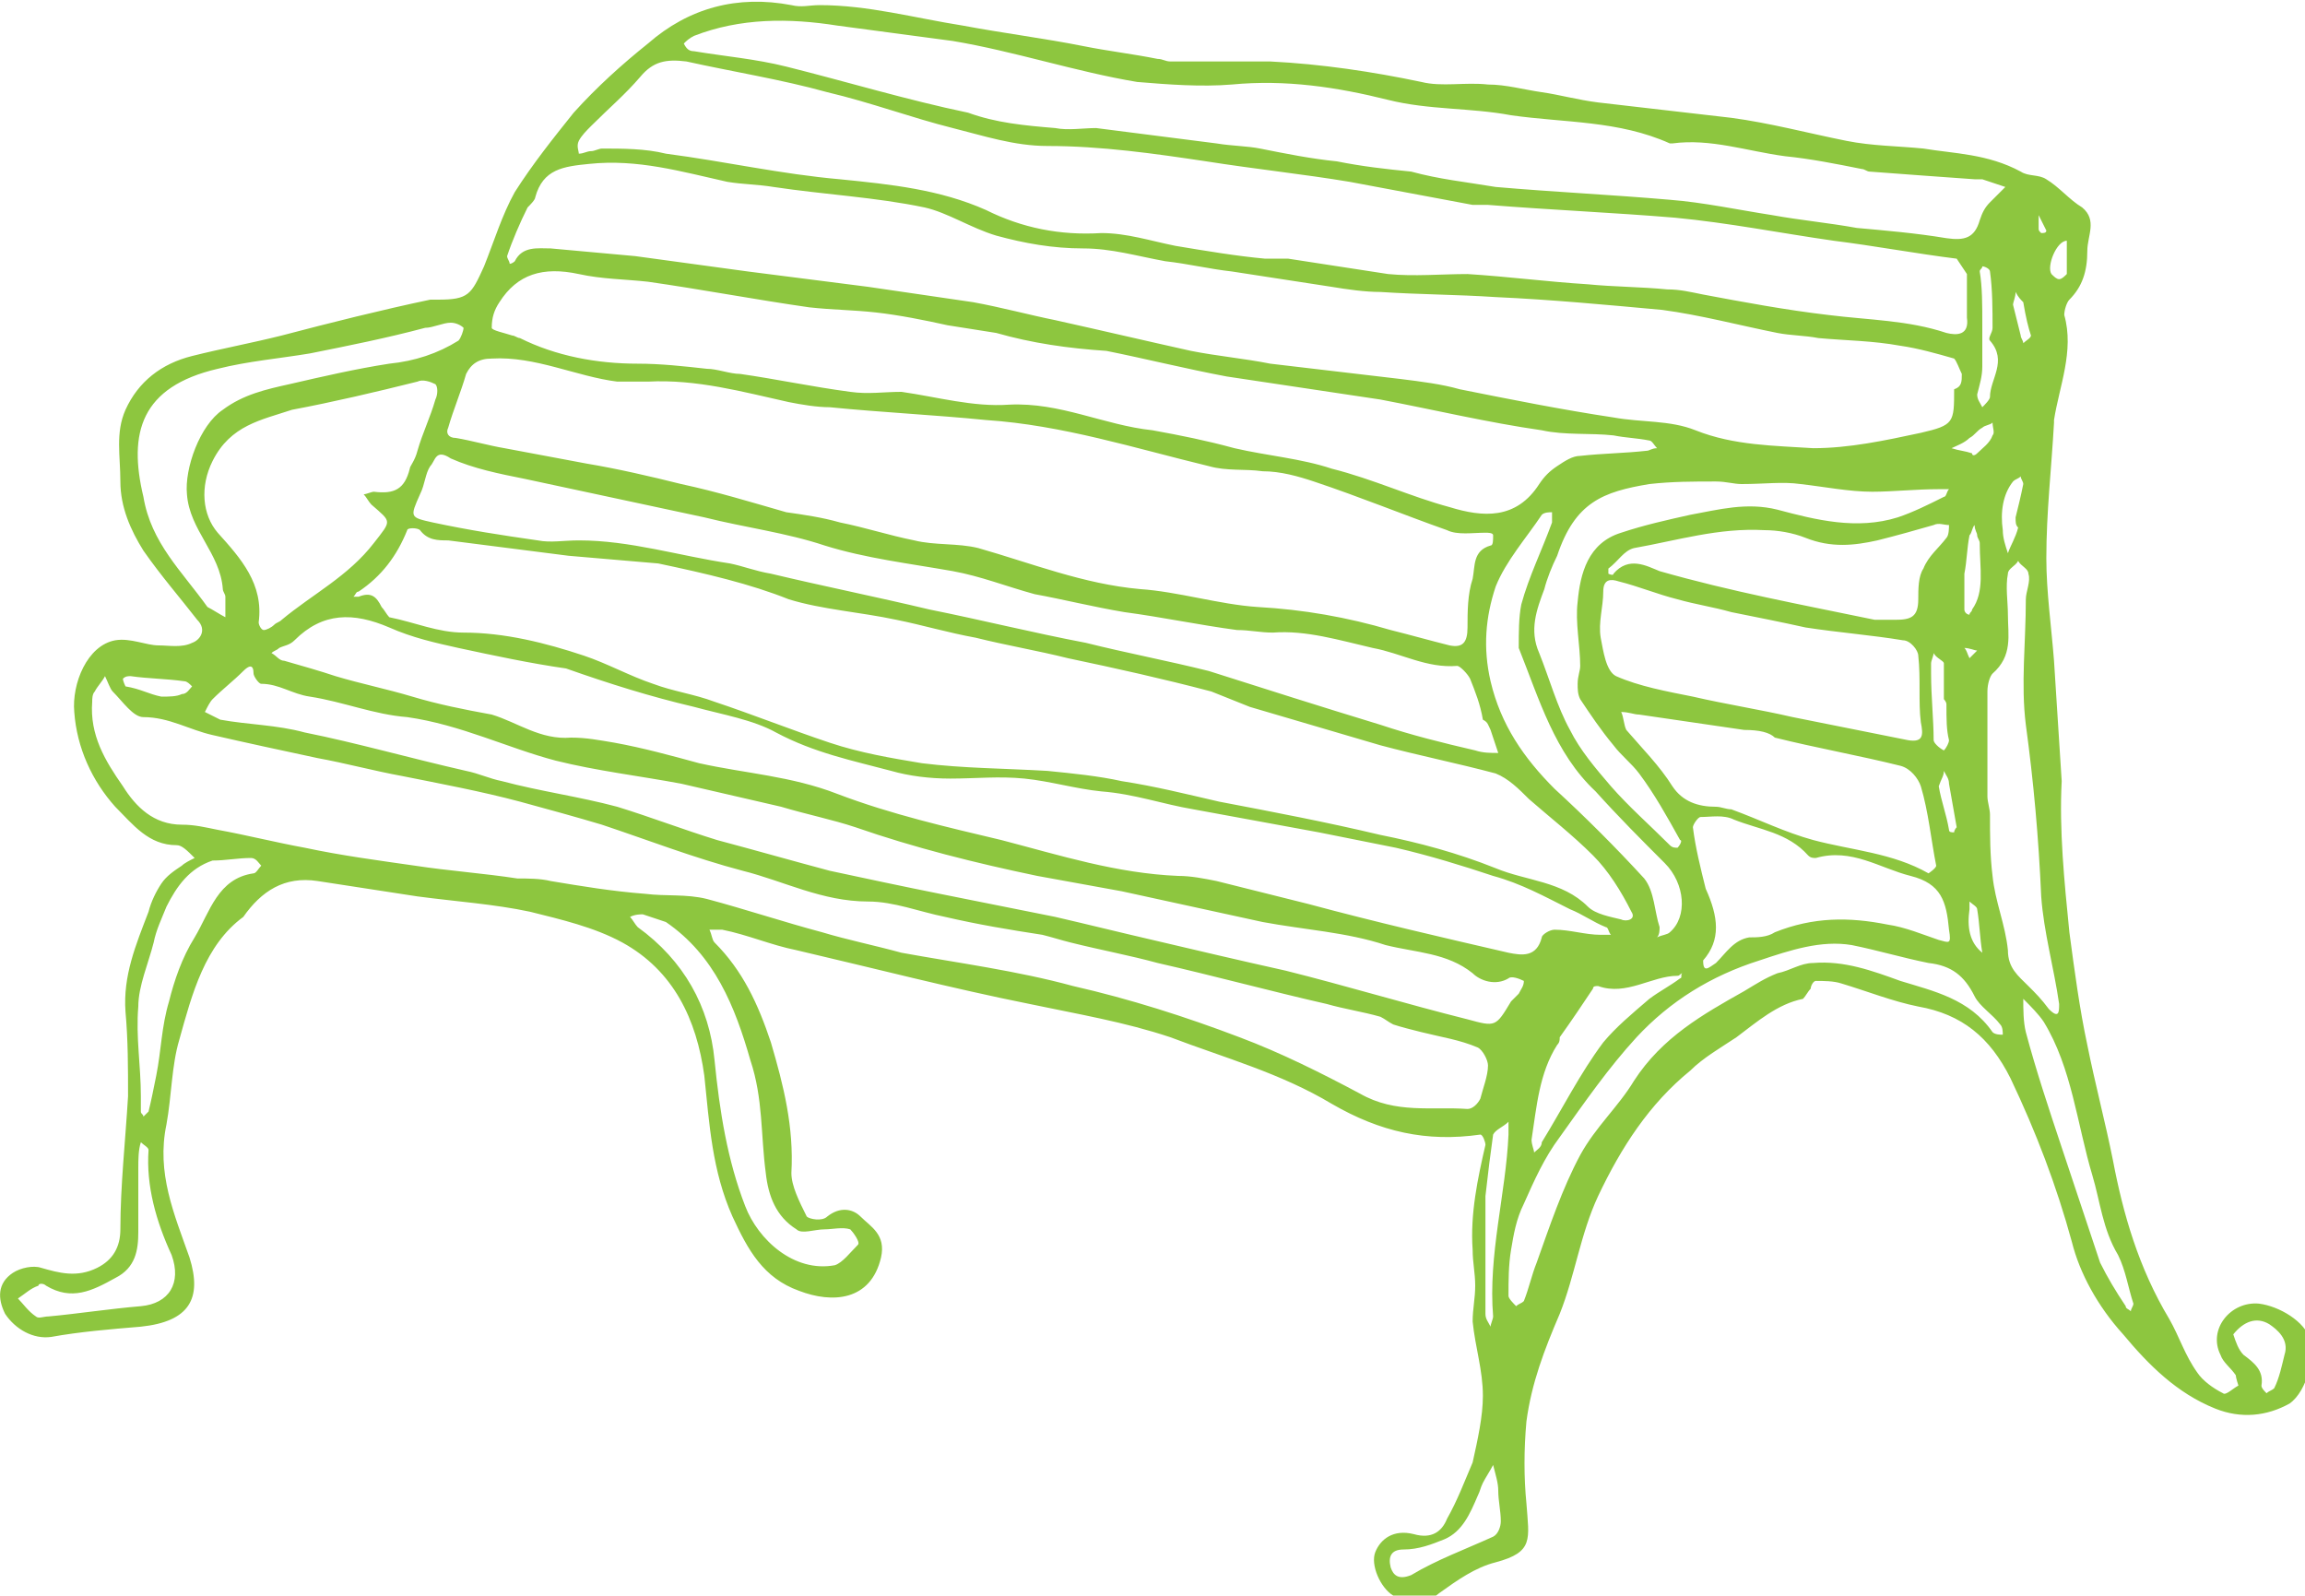 <?xml version="1.0" encoding="utf-8"?>
<!-- Generator: Adobe Illustrator 26.1.0, SVG Export Plug-In . SVG Version: 6.00 Build 0)  -->
<svg version="1.1" id="Layer_1" xmlns="http://www.w3.org/2000/svg" xmlns:xlink="http://www.w3.org/1999/xlink" x="0px" y="0px"
	 viewBox="0 0 90 62.3" style="enable-background:new 0 0 90 62.3;" xml:space="preserve">
<g style='fill:#8dc63f;'>
	<path d="M80.8,36.4c0.2,1.5,0.4,3,0.7,4.4c0.3,1.5,0.7,3,1,4.5c0.4,2.1,1,4.2,2.2,6.2c0.4,0.7,0.6,1.4,1.1,2.1
		c0.2,0.3,0.6,0.6,1,0.8c0.1,0.1,0.4-0.2,0.6-0.3c0,0-0.1-0.3-0.1-0.4c-0.2-0.3-0.5-0.5-0.6-0.8c-0.5-1,0.4-2.1,1.5-2
		c0.8,0.1,1.8,0.7,2,1.4c0.2,0.6-0.1,2-0.8,2.5c-0.9,0.5-1.9,0.6-2.9,0.2c-1.5-0.6-2.6-1.7-3.6-2.9c-1-1.1-1.7-2.4-2-3.6
		c-0.6-2.2-1.4-4.3-2.4-6.4c-0.8-1.6-1.9-2.5-3.6-2.8c-1-0.2-2-0.6-3-0.9c-0.3-0.1-0.7-0.1-1-0.1c-0.1,0-0.2,0.2-0.2,0.3
		c-0.1,0.1-0.2,0.3-0.3,0.4c-1,0.2-1.8,0.9-2.6,1.5c-0.6,0.4-1.3,0.8-1.8,1.3c-1.6,1.3-2.7,3-3.6,4.9c-0.7,1.5-0.9,3.1-1.5,4.6
		c-0.6,1.4-1.1,2.7-1.3,4.2c-0.1,1.1-0.1,2.2,0,3.2c0.1,1.4,0.3,1.9-1.2,2.3c-0.8,0.2-1.5,0.7-2.2,1.2c-0.6,0.5-1.2,0.4-1.8,0.1
		c-0.5-0.3-0.9-1.2-0.7-1.7c0.2-0.5,0.7-0.9,1.5-0.7c0.7,0.2,1.1-0.1,1.3-0.6c0.4-0.7,0.7-1.5,1-2.2c0.2-0.9,0.4-1.8,0.4-2.6
		c0-1-0.3-1.9-0.4-2.9c0-0.5,0.1-0.9,0.1-1.4s-0.1-0.9-0.1-1.4c-0.1-1.4,0.2-2.8,0.5-4.1c0-0.1-0.1-0.4-0.2-0.4
		c-2.1,0.3-3.9-0.1-5.8-1.2c-2-1.2-4.2-1.8-6.3-2.6c-1.8-0.6-3.6-0.9-5.5-1.3c-3-0.6-6.1-1.4-9.1-2.1c-1-0.2-1.9-0.6-2.9-0.8
		c-0.2,0-0.4,0-0.5,0c0.1,0.2,0.1,0.4,0.2,0.5c1.1,1.1,1.7,2.4,2.2,3.9c0.5,1.7,0.9,3.3,0.8,5.1c0,0.5,0.3,1.1,0.6,1.7
		c0.1,0.1,0.6,0.2,0.8,0c0.5-0.4,1-0.3,1.3,0c0.4,0.4,1,0.7,0.8,1.6c-0.4,1.7-1.9,1.8-3.2,1.3c-1.4-0.5-2-1.6-2.6-2.9
		c-0.8-1.8-0.9-3.6-1.1-5.5c-0.3-2.2-1.2-4.1-3.2-5.2c-1.1-0.6-2.4-0.9-3.6-1.2c-1.4-0.3-2.9-0.4-4.4-0.6c-1.3-0.2-2.6-0.4-3.9-0.6
		c-1.3-0.2-2.2,0.4-2.9,1.4C8,36.9,7.5,38.8,7,40.6c-0.3,1-0.3,2.2-0.5,3.3c-0.4,1.9,0.3,3.5,0.9,5.2c0.5,1.6,0,2.5-1.9,2.7
		C4.3,51.9,3.1,52,2,52.2c-0.7,0.1-1.4-0.3-1.8-0.9c-0.3-0.6-0.3-1.2,0.3-1.6c0.3-0.2,0.8-0.3,1.1-0.2c0.7,0.2,1.4,0.4,2.2,0
		c0.6-0.3,0.9-0.8,0.9-1.5c0-1.7,0.2-3.5,0.3-5.2c0-1.1,0-2.2-0.1-3.3c-0.1-1.4,0.4-2.6,0.9-3.9c0.1-0.4,0.3-0.8,0.5-1.1
		c0.2-0.3,0.5-0.5,0.8-0.7c0.1-0.1,0.3-0.2,0.5-0.3C7.3,33.2,7.1,33,6.9,33c-1.1,0-1.7-0.8-2.4-1.5c-0.9-1-1.5-2.3-1.6-3.7
		c-0.1-1.1,0.5-2.6,1.6-2.8c0.6-0.1,1.2,0.2,1.7,0.2c0.4,0,0.9,0.1,1.3-0.1c0.3-0.1,0.6-0.5,0.2-0.9c-0.7-0.9-1.4-1.7-2.1-2.7
		c-0.5-0.8-0.9-1.7-0.9-2.7c0-1-0.2-1.9,0.2-2.8c0.5-1.1,1.4-1.8,2.6-2.1c1.2-0.3,2.3-0.5,3.5-0.8c1.9-0.5,3.9-1,5.8-1.4
		c0.1,0,0.2,0,0.3,0c1.2,0,1.3-0.2,1.8-1.3c0.4-1,0.7-2,1.2-2.9c0.7-1.1,1.5-2.1,2.3-3.1c0.9-1,1.9-1.9,2.9-2.7
		c1.6-1.4,3.5-1.9,5.6-1.5c0.4,0.1,0.7,0,1.1,0c1.9,0,3.7,0.5,5.6,0.8c1.6,0.3,3.2,0.5,4.7,0.8c1,0.2,1.9,0.3,2.9,0.5
		c0.2,0,0.3,0.1,0.5,0.1c1.3,0,2.6,0,3.9,0c2,0.1,4,0.4,5.9,0.8c0.8,0.2,1.7,0,2.6,0.1c0.7,0,1.4,0.2,2.1,0.3
		c0.7,0.1,1.4,0.3,2.2,0.4c1.7,0.2,3.5,0.4,5.2,0.6c1.5,0.2,3,0.6,4.5,0.9c1,0.2,2,0.2,3,0.3C76.3,6,77.6,6,78.9,6.7
		c0.3,0.2,0.7,0.1,1,0.3c0.5,0.3,0.9,0.8,1.4,1.1c0.6,0.5,0.2,1.1,0.2,1.7c0,0.8-0.2,1.4-0.7,1.9c-0.1,0.1-0.2,0.4-0.2,0.6
		c0.4,1.4-0.2,2.8-0.4,4.1c0,0,0,0.1,0,0.1c-0.1,1.8-0.3,3.5-0.3,5.3c0,1.3,0.2,2.7,0.3,4c0.1,1.6,0.2,3.1,0.3,4.7
		C80.4,32.4,80.6,34.4,80.8,36.4 M76.6,14.6c-0.1-0.2-0.2-0.5-0.3-0.6c-0.7-0.2-1.4-0.4-2.1-0.5c-1.1-0.2-2.1-0.2-3.2-0.3
		c-0.5-0.1-1.1-0.1-1.6-0.2c-1.5-0.3-3-0.7-4.5-0.9c-2.2-0.2-4.3-0.4-6.5-0.5c-1.5-0.1-3-0.1-4.5-0.2c-0.6,0-1.3-0.1-1.9-0.2
		c-1.3-0.2-2.6-0.4-3.9-0.6c-0.9-0.1-1.7-0.3-2.6-0.4c-1.1-0.2-2.1-0.5-3.2-0.5c-1.2,0-2.3-0.2-3.4-0.5c-1-0.3-1.9-0.9-2.8-1.1
		c-1.9-0.4-3.9-0.5-5.9-0.8c-0.6-0.1-1.2-0.1-1.8-0.2c-1.8-0.4-3.5-0.9-5.4-0.7c-1,0.1-1.8,0.2-2.1,1.3c0,0.1-0.2,0.3-0.3,0.4
		c-0.3,0.6-0.6,1.3-0.8,1.9c0,0.1,0.1,0.2,0.1,0.3c0.1,0,0.2-0.1,0.2-0.1c0.3-0.6,0.9-0.5,1.4-0.5c1.1,0.1,2.2,0.2,3.3,0.3
		c1.5,0.2,2.9,0.4,4.4,0.6c1.6,0.2,3.1,0.4,4.7,0.6c1.4,0.2,2.7,0.4,4.1,0.6c1.1,0.2,2.2,0.5,3.2,0.7c1.8,0.4,3.5,0.8,5.3,1.2
		c1,0.2,2.1,0.3,3.1,0.5c1.7,0.2,3.4,0.4,5.1,0.6c0.8,0.1,1.6,0.2,2.3,0.4c2,0.4,4,0.8,6,1.1c1.1,0.2,2.2,0.1,3.2,0.5
		c1.5,0.6,3.1,0.6,4.6,0.7c1.4,0,2.8-0.3,4.2-0.6c1.3-0.3,1.3-0.4,1.3-1.7C76.6,15.1,76.6,14.9,76.6,14.6 M25.7,22
		c-1.2-0.1-2.3-0.2-3.5-0.3c-1.6-0.2-3.1-0.4-4.7-0.6c-0.4,0-0.8,0-1.1-0.4c-0.1-0.1-0.5-0.1-0.5,0c-0.4,1-1,1.8-1.9,2.4
		c-0.1,0-0.1,0.1-0.2,0.2c0.1,0,0.2,0,0.2,0c0.5-0.2,0.7,0,0.9,0.4c0.1,0.1,0.2,0.3,0.3,0.4c1,0.2,1.9,0.6,2.9,0.6
		c1.6,0,3.2,0.4,4.7,0.9c0.9,0.3,1.8,0.8,2.7,1.1c0.8,0.3,1.6,0.4,2.4,0.7c1.5,0.5,3,1.1,4.5,1.6c1.2,0.4,2.4,0.6,3.6,0.8
		c1.6,0.2,3.2,0.2,4.9,0.3c1,0.1,2,0.2,2.9,0.4c1.3,0.2,2.5,0.5,3.8,0.8c2.1,0.4,4.2,0.8,6.3,1.3c1.5,0.3,3,0.7,4.5,1.3
		c1.2,0.5,2.6,0.5,3.6,1.5c0.3,0.3,0.9,0.4,1.3,0.5c0.2,0.1,0.6,0,0.4-0.3c-0.4-0.8-0.9-1.6-1.5-2.2c-0.8-0.8-1.7-1.5-2.5-2.2
		c-0.4-0.4-0.8-0.8-1.3-1c-1.5-0.4-3-0.7-4.5-1.1c-1.7-0.5-3.4-1-5.1-1.5c-0.5-0.2-1-0.4-1.5-0.6c-1.9-0.5-3.7-0.9-5.6-1.3
		c-1.2-0.3-2.4-0.5-3.6-0.8c-1.1-0.2-2.1-0.5-3.1-0.7c-1.4-0.3-2.9-0.4-4.2-0.8C29.3,22.8,27.6,22.4,25.7,22 M30.7,20
		c0.7,0.1,1.4,0.2,2.1,0.4c1,0.2,1.9,0.5,2.9,0.7c0.8,0.2,1.7,0.1,2.5,0.3c2.1,0.6,4.1,1.4,6.3,1.6c1.5,0.1,3.1,0.6,4.6,0.7
		c1.8,0.1,3.5,0.4,5.2,0.9c0.8,0.2,1.5,0.4,2.3,0.6c0.5,0.1,0.7-0.1,0.7-0.7c0-0.6,0-1.3,0.2-1.9c0.1-0.5,0-1.1,0.7-1.3
		c0.1,0,0.1-0.2,0.1-0.4c0-0.1-0.2-0.1-0.3-0.1c-0.5,0-1.1,0.1-1.5-0.1c-1.7-0.6-3.4-1.3-5.2-1.9c-0.6-0.2-1.3-0.4-2-0.4
		c-0.7-0.1-1.4,0-2.1-0.2c-2.9-0.7-5.7-1.6-8.7-1.8c-2-0.2-4.1-0.3-6.1-0.5c-0.5,0-1.1-0.1-1.6-0.2c-1.8-0.4-3.6-0.9-5.5-0.8
		c-0.4,0-0.8,0-1.2,0c-1.6-0.2-3.2-1-4.9-0.9c-0.5,0-0.8,0.2-1,0.6c-0.2,0.7-0.5,1.4-0.7,2.1c-0.1,0.2,0,0.4,0.3,0.4
		c0.6,0.1,1.3,0.3,1.9,0.4c1.1,0.2,2.1,0.4,3.2,0.6c1.2,0.2,2.5,0.5,3.7,0.8C28,19.2,29.3,19.6,30.7,20 M76.4,10.1
		c-1.6-0.2-3.2-0.5-4.8-0.7c-2.1-0.3-4.1-0.7-6.2-0.9C63,8.3,60.6,8.2,58.1,8c-0.2,0-0.4,0-0.6,0c-1.6-0.3-3.2-0.6-4.8-0.9
		c-1.8-0.3-3.7-0.5-5.6-0.8C45.1,6,43,5.7,40.9,5.7c-1.3,0-2.5-0.4-3.7-0.7c-1.6-0.4-3.2-1-4.9-1.4c-1.8-0.5-3.7-0.8-5.5-1.2
		C26,2.3,25.5,2.4,25,3c-0.6,0.7-1.2,1.2-1.9,1.9c-0.2,0.2-0.4,0.4-0.5,0.6c-0.1,0.2,0,0.4,0,0.5c0.2,0,0.3-0.1,0.5-0.1
		c0.1,0,0.3-0.1,0.4-0.1c0.8,0,1.7,0,2.5,0.2c2.3,0.3,4.5,0.8,6.8,1c2,0.2,3.9,0.4,5.7,1.2c1.4,0.7,2.9,1,4.5,0.9
		c1,0,1.9,0.3,2.9,0.5c1.2,0.2,2.4,0.4,3.5,0.5c0.3,0,0.6,0,0.9,0c1.3,0.2,2.6,0.4,3.9,0.6c1,0.1,2.1,0,3.1,0
		c1.6,0.1,3.1,0.3,4.7,0.4c1,0.1,2.1,0.1,3.1,0.2c0.5,0,0.9,0.1,1.4,0.2c1.6,0.3,3.2,0.6,4.9,0.8c1.6,0.2,3.1,0.2,4.6,0.7
		c0.4,0.1,0.9,0.1,0.8-0.6c0-0.6,0-1.1,0-1.7C76.8,10.7,76.6,10.4,76.4,10.1 M35.2,37.2c2.2,0.4,4.5,0.7,6.7,1.3
		c2.2,0.5,4.4,1.2,6.5,2c1.6,0.6,3.2,1.4,4.7,2.2c1.4,0.8,2.8,0.5,4.2,0.6c0.2,0,0.4-0.2,0.5-0.4c0.1-0.4,0.3-0.9,0.3-1.3
		c0-0.2-0.2-0.6-0.4-0.7c-0.7-0.3-1.4-0.4-2.2-0.6c-0.4-0.1-0.8-0.2-1.1-0.3c-0.2-0.1-0.3-0.2-0.5-0.3c-0.7-0.2-1.4-0.3-2.1-0.5
		c-2.2-0.5-4.4-1.1-6.6-1.6c-1.1-0.3-2.2-0.5-3.4-0.8c-0.4-0.1-0.7-0.2-1.1-0.3c-1.3-0.2-2.5-0.4-3.8-0.7c-1-0.2-2-0.6-3-0.6
		c-1.8,0-3.3-0.8-4.9-1.2c-1.9-0.5-3.7-1.2-5.5-1.8c-1-0.3-2.1-0.6-3.2-0.9c-1.5-0.4-3.1-0.7-4.6-1c-1.1-0.2-2.2-0.5-3.3-0.7
		C11,29.3,9.6,29,8.3,28.7C7.4,28.5,6.6,28,5.6,28c-0.4,0-0.8-0.6-1.2-1c-0.1-0.1-0.2-0.4-0.3-0.6c-0.1,0.2-0.3,0.4-0.4,0.6
		c-0.1,0.1-0.1,0.3-0.1,0.4c-0.1,1.3,0.5,2.3,1.2,3.3c0.5,0.8,1.2,1.5,2.3,1.5c0.5,0,0.9,0.1,1.4,0.2c1.1,0.2,2.3,0.5,3.4,0.7
		c1.4,0.3,2.9,0.5,4.3,0.7c1.3,0.2,2.7,0.3,4,0.5c0.4,0,0.9,0,1.3,0.1c1.2,0.2,2.4,0.4,3.7,0.5c0.8,0.1,1.6,0,2.4,0.2
		c1.5,0.4,3,0.9,4.5,1.3C33.1,36.7,34.1,36.9,35.2,37.2 M58.4,7.3c2.3,0.2,4.5,0.3,6.8,0.5c1.3,0.1,2.7,0.4,4,0.6
		c1.1,0.2,2.2,0.3,3.3,0.5C73.6,9,74.8,9.1,76,9.3c0.7,0.1,1.1,0,1.3-0.7c0.1-0.3,0.2-0.5,0.4-0.7c0.2-0.2,0.4-0.4,0.6-0.6
		c-0.3-0.1-0.6-0.2-0.9-0.3c-0.1,0-0.2,0-0.3,0c-1.4-0.1-2.8-0.2-4.1-0.3c-0.1,0-0.2-0.1-0.3-0.1c-1-0.2-2-0.4-3-0.5
		c-1.5-0.2-2.9-0.7-4.4-0.5c0,0-0.1,0-0.1,0c-2-0.9-4.1-0.8-6.2-1.1c-1.6-0.3-3.2-0.2-4.8-0.6c-2-0.5-4-0.8-6.1-0.6
		c-1.2,0.1-2.5,0-3.7-0.1C43.2,3,42,2.7,40.8,2.4c-1.2-0.3-2.4-0.6-3.6-0.8c-1.5-0.2-3-0.4-4.5-0.6c-1.9-0.3-3.8-0.3-5.6,0.4
		c-0.2,0.1-0.3,0.2-0.4,0.3C26.8,1.9,26.9,2,27.1,2c1.2,0.2,2.4,0.3,3.6,0.6c2.4,0.6,4.7,1.3,7.1,1.8C38.9,4.8,40,4.9,41.2,5
		c0.5,0.1,1.1,0,1.6,0c1.6,0.2,3.1,0.4,4.7,0.6c0.6,0.1,1.2,0.1,1.7,0.2c1,0.2,2,0.4,3,0.5c1,0.2,1.9,0.3,2.9,0.4
		C56.2,7,57.2,7.1,58.4,7.3 M38.9,13c-0.6-0.1-1.3-0.2-1.9-0.3c-0.9-0.2-1.9-0.4-2.8-0.5c-0.9-0.1-1.7-0.1-2.6-0.2
		c-2.1-0.3-4.2-0.7-6.3-1c-0.9-0.1-1.8-0.1-2.7-0.3c-1.4-0.3-2.4,0-3.1,1.1c-0.2,0.3-0.3,0.6-0.3,1c0,0.1,0.5,0.2,0.8,0.3
		c0.1,0,0.2,0.1,0.3,0.1c1.4,0.7,3,1,4.6,1c0.9,0,1.8,0.1,2.7,0.2c0.4,0,0.9,0.2,1.3,0.2c1.4,0.2,2.8,0.5,4.3,0.7c0.7,0.1,1.3,0,2,0
		c1.4,0.2,2.8,0.6,4.2,0.5c2-0.1,3.7,0.8,5.6,1c1.1,0.2,2.1,0.4,3.2,0.7c1.3,0.3,2.6,0.4,3.8,0.8c1.6,0.4,3.1,1.1,4.6,1.5
		c1.3,0.4,2.6,0.5,3.5-0.9c0.2-0.3,0.4-0.5,0.7-0.7c0.3-0.2,0.6-0.4,0.9-0.4c0.9-0.1,1.7-0.1,2.6-0.2c0.1,0,0.2-0.1,0.4-0.1
		c-0.1-0.1-0.2-0.3-0.3-0.3c-0.5-0.1-0.9-0.1-1.4-0.2c-0.9-0.1-1.9,0-2.8-0.2c-2.1-0.3-4.2-0.8-6.3-1.2c-2-0.3-4-0.6-6-0.9
		c-1.6-0.3-3.2-0.7-4.7-1C41.7,13.6,40.3,13.4,38.9,13 M22.1,26.1c-1.4-0.2-2.8-0.5-4.2-0.8c-0.9-0.2-1.8-0.4-2.7-0.8
		c-1.4-0.6-2.6-0.6-3.7,0.5c-0.2,0.2-0.4,0.2-0.6,0.3c-0.1,0.1-0.2,0.1-0.3,0.2c0.2,0.1,0.3,0.3,0.5,0.3c0.7,0.2,1.4,0.4,2,0.6
		c1,0.3,2,0.5,3,0.8c1,0.3,2,0.5,3.1,0.7c1,0.3,1.9,1,3.1,0.9c0.6,0,1.1,0.1,1.7,0.2c1.1,0.2,2.2,0.5,3.3,0.8
		c1.8,0.4,3.6,0.5,5.4,1.2c2.1,0.8,4.3,1.3,6.4,1.8c2.3,0.6,4.5,1.3,6.9,1.4c0.5,0,1,0.1,1.5,0.2c1.2,0.3,2.4,0.6,3.6,0.9
		c2.6,0.7,5.2,1.3,7.8,1.9c0.5,0.1,1.1,0.2,1.3-0.6c0-0.1,0.3-0.3,0.5-0.3c0.6,0,1.2,0.2,1.8,0.2c0.1,0,0.3,0,0.4,0
		c-0.1-0.1-0.1-0.3-0.2-0.3c-0.5-0.2-0.9-0.5-1.4-0.7c-1-0.5-1.9-1-3-1.3c-1.2-0.4-2.5-0.8-3.8-1.1c-1-0.2-2-0.4-3-0.6
		c-1.6-0.3-3.3-0.6-4.9-0.9c-1.2-0.2-2.3-0.6-3.6-0.7c-1-0.1-2-0.4-3-0.5c-1-0.1-1.9,0-2.9,0c-0.8,0-1.6-0.1-2.3-0.3
		c-1.5-0.4-3-0.7-4.5-1.5c-0.9-0.5-2.1-0.7-3.2-1C25.4,27.2,23.8,26.7,22.1,26.1 M18.2,30.1c0.5,0.1,0.9,0.3,1.4,0.4
		c1.5,0.4,3,0.6,4.5,1c1.3,0.4,2.6,0.9,3.9,1.3c1.5,0.4,2.9,0.8,4.4,1.2c1.4,0.3,2.8,0.6,4.3,0.9c1.5,0.3,3,0.6,4.5,0.9
		c1.3,0.3,2.5,0.6,3.8,0.9c1.7,0.4,3.4,0.8,5.2,1.2c2.4,0.6,4.7,1.3,7.1,1.9c1.1,0.3,1.1,0.3,1.7-0.7c0.1-0.1,0.2-0.2,0.3-0.3
		c0.1-0.2,0.2-0.3,0.2-0.5c-0.2-0.1-0.5-0.2-0.6-0.1c-0.5,0.3-1.1,0.1-1.4-0.2c-1-0.8-2.2-0.8-3.4-1.1c-1.5-0.5-3.2-0.6-4.8-0.9
		c-1.8-0.4-3.7-0.8-5.5-1.2c-1.1-0.2-2.2-0.4-3.3-0.6c-2.4-0.5-4.8-1.1-7.1-1.9c-0.9-0.3-1.9-0.5-2.9-0.8c-1.3-0.3-2.6-0.6-3.9-0.9
		c-1.6-0.3-3.3-0.5-4.9-0.9c-1.9-0.5-3.7-1.4-5.8-1.7c-1.3-0.1-2.5-0.6-3.8-0.8c-0.7-0.1-1.2-0.5-1.9-0.5c-0.1,0-0.3-0.3-0.3-0.4
		c0-0.4-0.2-0.3-0.4-0.1c-0.4,0.4-0.8,0.7-1.2,1.1c-0.1,0.1-0.2,0.3-0.3,0.5c0.2,0.1,0.4,0.2,0.6,0.3c1.1,0.2,2.2,0.2,3.3,0.5
		C13.9,29,16,29.6,18.2,30.1 M57.9,28.1c-0.1-0.6-0.3-1.1-0.5-1.6c-0.1-0.2-0.4-0.5-0.5-0.5c-1.2,0.1-2.2-0.5-3.3-0.7
		c-1.3-0.3-2.6-0.7-3.9-0.6c-0.5,0-0.9-0.1-1.4-0.1c-1.5-0.2-2.9-0.5-4.4-0.7c-1.2-0.2-2.4-0.5-3.5-0.7c-1.1-0.3-2.1-0.7-3.2-0.9
		c-1.7-0.3-3.4-0.5-5-1c-1.5-0.5-3.1-0.7-4.7-1.1c-2.3-0.5-4.7-1-7-1.5c-1-0.2-2-0.4-2.9-0.8c-0.6-0.4-0.6,0.1-0.8,0.3
		c-0.2,0.3-0.2,0.7-0.4,1.1c-0.4,0.9-0.4,0.9,0.5,1.1c1.4,0.3,2.7,0.5,4.1,0.7c0.5,0.1,1,0,1.6,0c2,0,3.9,0.6,5.9,0.9
		c0.5,0.1,1,0.3,1.6,0.4c2.1,0.5,4.1,0.9,6.2,1.4c2,0.4,4,0.9,6.1,1.3c1.6,0.4,3.2,0.7,4.8,1.1c2.2,0.7,4.4,1.4,6.7,2.1
		c1.2,0.4,2.4,0.7,3.7,1c0.3,0.1,0.6,0.1,0.9,0.1c-0.1-0.3-0.2-0.6-0.3-0.9C58.1,28.3,58.1,28.2,57.9,28.1 M16.3,17.6
		c0.2-0.7,0.5-1.3,0.7-2c0.1-0.2,0.1-0.5,0-0.6c-0.2-0.1-0.5-0.2-0.7-0.1c-1.6,0.4-3.3,0.8-4.9,1.1C10.2,16.4,9,16.6,8.3,18
		c-0.5,1-0.4,2.1,0.2,2.8c0.9,1,1.8,2,1.6,3.5c0,0.1,0.1,0.3,0.2,0.3c0.1,0,0.3-0.1,0.4-0.2c0.1-0.1,0.2-0.1,0.3-0.2
		c1.2-1,2.6-1.7,3.6-3c0.7-0.9,0.7-0.8-0.1-1.5c-0.1-0.1-0.2-0.3-0.3-0.4c0.1,0,0.3-0.1,0.4-0.1c0.8,0.1,1.2-0.1,1.4-0.9
		C16,18.2,16.2,18,16.3,17.6 M67.6,23.9c-0.7-0.2-1.4-0.3-2.1-0.5c-0.8-0.2-1.5-0.5-2.3-0.7c-0.3-0.1-0.6-0.1-0.6,0.4
		c0,0.6-0.2,1.2-0.1,1.8c0.1,0.5,0.2,1.3,0.6,1.5c0.9,0.4,2,0.6,3,0.8c1.3,0.3,2.6,0.5,3.9,0.8c1.5,0.3,3,0.6,4.5,0.9
		c0.6,0.1,0.6-0.2,0.5-0.7c-0.1-0.8,0-1.7-0.1-2.6c0-0.2-0.3-0.6-0.6-0.6c-1.2-0.2-2.5-0.3-3.8-0.5C69.6,24.3,68.6,24.1,67.6,23.9
		 M68.1,28.5c-1.4-0.2-2.7-0.4-4.1-0.6c-0.2,0-0.4-0.1-0.7-0.1c0.1,0.2,0.1,0.5,0.2,0.7c0.6,0.7,1.3,1.4,1.8,2.2
		c0.4,0.6,1,0.8,1.7,0.8c0.2,0,0.4,0.1,0.6,0.1c1.1,0.4,2.1,0.9,3.2,1.2c1.5,0.4,3.1,0.5,4.5,1.3c0,0,0.3-0.2,0.3-0.3
		c-0.2-1-0.3-2.1-0.6-3.1c-0.1-0.3-0.4-0.7-0.8-0.8c-1.6-0.4-3.3-0.7-4.9-1.1C69.1,28.6,68.7,28.5,68.1,28.5 M68,18.9
		c-0.3,0-0.6-0.1-1-0.1c-0.9,0-1.7,0-2.6,0.1c-1.8,0.3-2.9,0.7-3.6,2.8c-0.2,0.4-0.4,0.9-0.5,1.3c-0.3,0.8-0.6,1.6-0.2,2.5
		c0.4,1,0.7,2.1,1.2,3c0.4,0.8,1,1.5,1.6,2.2c0.7,0.8,1.5,1.5,2.3,2.3c0.1,0.1,0.2,0.1,0.3,0.1c0.1-0.1,0.2-0.3,0.1-0.3
		c-0.5-0.9-1-1.8-1.6-2.6c-0.3-0.4-0.7-0.7-1-1.1c-0.5-0.6-0.9-1.2-1.3-1.8c-0.1-0.2-0.1-0.4-0.1-0.6c0-0.3,0.1-0.5,0.1-0.7
		c0-0.8-0.2-1.7-0.1-2.5c0.1-1.1,0.4-2.3,1.7-2.7c0.9-0.3,1.8-0.5,2.7-0.7c1.1-0.2,2.2-0.5,3.4-0.2c1.5,0.4,3.1,0.8,4.7,0.3
		c0.6-0.2,1.2-0.5,1.8-0.8c0.1,0,0.1-0.2,0.2-0.3c-0.1,0-0.3,0-0.4,0c-0.9,0-1.8,0.1-2.6,0.1c-0.9,0-1.9-0.2-2.8-0.3
		C69.6,18.8,68.9,18.9,68,18.9 M73.2,24.2c0.3,0,0.5,0,0.8,0c0.6,0,0.9-0.1,0.9-0.8c0-0.4,0-0.9,0.2-1.2c0.2-0.5,0.6-0.8,0.9-1.2
		c0.1-0.1,0.1-0.4,0.1-0.5c-0.2,0-0.4-0.1-0.6,0c-0.7,0.2-1.4,0.4-2.2,0.6c-0.9,0.2-1.8,0.3-2.8-0.1c-0.5-0.2-1.1-0.3-1.6-0.3
		c-1.8-0.1-3.4,0.4-5.1,0.7c-0.4,0.1-0.6,0.5-1,0.8c0,0,0,0.2,0,0.2c0,0,0.2,0.1,0.2,0c0.6-0.7,1.3-0.3,1.8-0.1
		C67.6,23.1,70.3,23.6,73.2,24.2 M66.5,37.5c0,0.5,0.2,0.3,0.5,0.1c0.4-0.4,0.7-0.9,1.3-1c0.3,0,0.7,0,1-0.2
		c1.5-0.6,2.9-0.6,4.4-0.3c0.7,0.1,1.4,0.4,2,0.6c0.4,0.1,0.5,0.2,0.4-0.4c-0.1-1.1-0.3-1.8-1.5-2.1c-1.2-0.3-2.3-1.1-3.7-0.7
		c-0.1,0-0.2,0-0.3-0.1c-0.8-0.9-1.9-1-2.9-1.4c-0.4-0.2-0.9-0.1-1.3-0.1c-0.1,0-0.3,0.3-0.3,0.4c0.1,0.8,0.3,1.6,0.5,2.4
		C67.1,35.8,67.2,36.7,66.5,37.5 M8.1,23.7c0.2,0.1,0.5,0.3,0.7,0.4c0-0.3,0-0.5,0-0.8c0-0.1-0.1-0.2-0.1-0.3
		c-0.1-1.4-1.3-2.3-1.4-3.7c-0.1-1,0.5-2.7,1.4-3.3c0.8-0.6,1.7-0.8,2.6-1c1.3-0.3,2.6-0.6,3.9-0.8c1-0.1,1.9-0.4,2.7-0.9
		c0.1-0.1,0.2-0.4,0.2-0.5c-0.1-0.1-0.3-0.2-0.5-0.2c-0.3,0-0.7,0.2-1,0.2c-1.5,0.4-3,0.7-4.5,1c-1.2,0.2-2.4,0.3-3.6,0.6
		c-3,0.7-3.5,2.5-2.9,5C5.9,21.2,7.1,22.3,8.1,23.7 M80,39.4c0.4,0.4,0.4,0.1,0.4-0.2c-0.2-1.4-0.6-2.8-0.7-4.2
		c-0.1-2.3-0.3-4.5-0.6-6.7c-0.2-1.6,0-3.2,0-4.9c0-0.3,0.2-0.7,0.1-1c0-0.2-0.3-0.3-0.4-0.5c-0.1,0.2-0.4,0.3-0.4,0.5
		c-0.1,0.5,0,1.1,0,1.6c0,0.8,0.2,1.6-0.6,2.3c-0.1,0.1-0.2,0.4-0.2,0.7c0,1.4,0,2.8,0,4.1c0,0.2,0.1,0.5,0.1,0.7
		c0,0.8,0,1.6,0.1,2.4c0.1,1,0.5,1.9,0.6,2.9c0,0.7,0.4,1,0.8,1.4C79.5,38.8,79.7,39,80,39.4 M69.4,38c0.5-0.1,0.9-0.4,1.4-0.4
		c1.2-0.1,2.3,0.3,3.4,0.7c1.3,0.4,2.7,0.7,3.6,2c0.1,0.1,0.3,0.1,0.4,0.1c0-0.1,0-0.3-0.1-0.4c-0.3-0.4-0.8-0.7-1-1.1
		c-0.4-0.8-0.9-1.2-1.8-1.3c-1-0.2-2-0.5-3-0.7c-1.2-0.2-2.4,0.2-3.6,0.6c-1.9,0.6-3.5,1.6-4.8,3c-1.1,1.2-2,2.5-3,3.9
		c-0.6,0.8-1,1.7-1.4,2.6c-0.3,0.6-0.4,1.2-0.5,1.8c-0.1,0.6-0.1,1.2-0.1,1.8c0,0.1,0.2,0.3,0.3,0.4c0.1-0.1,0.2-0.1,0.3-0.2
		c0.2-0.5,0.3-1,0.5-1.5c0.5-1.4,1-2.9,1.7-4.2c0.6-1.1,1.5-1.9,2.1-2.9c1.1-1.7,2.7-2.6,4.3-3.5C68.6,38.4,68.9,38.2,69.4,38
		 M26,36c-0.3-0.1-0.6-0.2-0.9-0.3c-0.1,0-0.3,0-0.5,0.1c0.1,0.1,0.2,0.3,0.3,0.4c1.8,1.3,2.8,3.1,3,5.2c0.2,2,0.5,3.9,1.2,5.7
		c0.5,1.3,1.9,2.6,3.5,2.3c0.3-0.1,0.6-0.5,0.9-0.8c0.1-0.1-0.2-0.5-0.3-0.6c-0.3-0.1-0.7,0-1,0c-0.4,0-0.9,0.2-1.1,0
		c-0.8-0.5-1.1-1.3-1.2-2.2c-0.2-1.5-0.1-2.9-0.6-4.4C28.7,39.3,27.9,37.3,26,36 M59.3,25.3c0-0.6,0-1.2,0.1-1.7
		c0.3-1.1,0.8-2.1,1.2-3.2c0-0.1,0-0.3,0-0.4c-0.1,0-0.3,0-0.4,0.1c-0.6,0.9-1.4,1.8-1.8,2.8c-0.4,1.2-0.5,2.4-0.2,3.7
		c0.4,1.7,1.3,3,2.5,4.2c1.2,1.1,2.4,2.3,3.5,3.5c0.4,0.5,0.4,1.3,0.6,1.9c0,0.1,0,0.3-0.1,0.4c0.2-0.1,0.4-0.1,0.5-0.2
		c0.7-0.6,0.6-1.9-0.2-2.7c-0.9-0.9-1.8-1.8-2.7-2.8C60.7,29.4,60.1,27.3,59.3,25.3 M8.3,33.6c-0.9,0.3-1.4,1-1.8,1.8
		c-0.2,0.5-0.4,0.9-0.5,1.4c-0.2,0.8-0.6,1.7-0.6,2.5c-0.1,1.2,0.1,2.3,0.1,3.5c0,0.2,0,0.4,0,0.6c0,0.1,0.1,0.1,0.1,0.2
		c0.1-0.1,0.1-0.1,0.2-0.2C5.9,43,6,42.5,6.1,42c0.2-1,0.2-1.9,0.5-2.9c0.2-0.8,0.5-1.7,1-2.5c0.6-1,0.9-2.3,2.3-2.5
		c0.1,0,0.2-0.2,0.3-0.3c-0.1-0.1-0.2-0.3-0.4-0.3C9.3,33.5,8.8,33.6,8.3,33.6 M5.5,44.6c-0.1,0.3-0.1,0.7-0.1,1c0,0.8,0,1.7,0,2.5
		c0,0.7-0.1,1.4-0.9,1.8c-0.9,0.5-1.7,0.9-2.7,0.3c-0.1-0.1-0.3-0.1-0.3,0c-0.3,0.1-0.5,0.3-0.8,0.5c0.2,0.2,0.4,0.5,0.7,0.7
		c0.1,0.1,0.3,0,0.5,0C3,51.3,4.3,51.1,5.5,51c1.1-0.1,1.6-0.9,1.2-2c-0.6-1.3-1-2.7-0.9-4.1C5.8,44.8,5.6,44.7,5.5,44.6 M60.9,40.5
		c0,0.1,0,0.2-0.1,0.3c-0.7,1.1-0.8,2.4-1,3.7c0,0.2,0.1,0.4,0.1,0.5c0.1-0.1,0.3-0.2,0.3-0.4c0.8-1.3,1.5-2.7,2.4-3.9
		c0.5-0.6,1.1-1.1,1.8-1.7c0.4-0.3,0.8-0.5,1.2-0.8c0.1,0,0-0.2,0.1-0.2c-0.1,0-0.1,0.1-0.2,0.1c-1,0-2,0.8-3.1,0.4
		c-0.1,0-0.2,0-0.2,0.1C61.8,39.2,61.4,39.8,60.9,40.5 M82,49.3c0.3,0.6,0.6,1.1,1,1.7c0,0.1,0.1,0.1,0.2,0.2c0-0.1,0.1-0.2,0.1-0.3
		c-0.2-0.6-0.3-1.3-0.6-1.9c-0.6-1-0.7-2.1-1-3.1c-0.6-2-0.8-4.2-1.9-6c-0.2-0.3-0.5-0.6-0.8-0.9c0,0.4,0,0.9,0.1,1.3
		c0.4,1.5,0.9,3,1.4,4.5C81,46.3,81.5,47.8,82,49.3 M57.7,58.4c-0.3,0.7-0.6,1.4-1.3,1.7c-0.5,0.2-1,0.4-1.6,0.4
		c-0.5,0-0.6,0.3-0.5,0.7c0.1,0.3,0.3,0.5,0.8,0.3c1-0.6,2.1-1,3.2-1.5c0.2-0.1,0.3-0.4,0.3-0.6c0-0.4-0.1-0.8-0.1-1.2
		c0-0.3-0.1-0.6-0.2-1c-0.1,0.2-0.3,0.5-0.4,0.7C57.8,58.1,57.8,58.2,57.7,58.4 M58,46.7c0,1.5,0,3.1,0,4.6c0,0.2,0.1,0.3,0.2,0.5
		c0-0.1,0.1-0.3,0.1-0.4c-0.2-2.4,0.5-4.8,0.6-7.1c0-0.2,0-0.3,0-0.5c-0.2,0.2-0.5,0.3-0.6,0.5C58.2,45,58.1,45.8,58,46.7
		 M87.2,52.1c0.1,0.3,0.2,0.6,0.4,0.8c0.4,0.3,0.8,0.6,0.7,1.2c0,0.1,0.1,0.2,0.2,0.3c0.1-0.1,0.2-0.1,0.3-0.2
		c0.2-0.4,0.3-0.9,0.4-1.3c0.2-0.6-0.3-1-0.6-1.2C88.1,51.4,87.6,51.6,87.2,52.1 M77.4,12.7c0,0.5,0,1.1,0,1.6
		c0,0.4-0.1,0.7-0.2,1.1c0,0.2,0.1,0.3,0.2,0.5c0.1-0.1,0.3-0.3,0.3-0.4c0-0.7,0.7-1.4,0-2.2c-0.1-0.1,0.1-0.3,0.1-0.5
		c0-0.7,0-1.5-0.1-2.2c0-0.1-0.2-0.2-0.3-0.2c0,0.1-0.1,0.1-0.1,0.2C77.4,11.2,77.4,11.9,77.4,12.7 M76,27.5c0-0.1-0.1-0.2-0.1-0.2
		c0-0.5,0-0.9,0-1.4c0-0.1-0.3-0.2-0.4-0.4c0,0.1-0.1,0.3-0.1,0.4c0,0.1,0,0.2,0,0.4c0,0.9,0.1,1.8,0.1,2.6c0,0.1,0.2,0.3,0.4,0.4
		c0.1-0.1,0.2-0.3,0.2-0.4C76,28.5,76,28.1,76,27.5 M77.3,21.2c0-0.1-0.1-0.2-0.1-0.3c0-0.1-0.1-0.2-0.1-0.4
		c-0.1,0.1-0.1,0.3-0.2,0.4c-0.1,0.5-0.1,1-0.2,1.5c0,0.5,0,0.9,0,1.4c0,0.1,0.1,0.2,0.2,0.2c0-0.1,0.1-0.1,0.1-0.2
		C77.5,23.1,77.3,22.2,77.3,21.2 M78.7,20.2c0.1-0.4,0.2-0.8,0.3-1.3c0-0.1-0.1-0.2-0.1-0.3c-0.1,0.1-0.2,0.1-0.3,0.2
		c-0.4,0.5-0.5,1.2-0.4,1.9c0,0.3,0.1,0.6,0.2,0.9c0.1-0.3,0.3-0.6,0.4-1C78.7,20.5,78.7,20.4,78.7,20.2 M6.3,27.2
		c0.3,0,0.6,0,0.8-0.1c0.2,0,0.3-0.2,0.4-0.3c-0.1-0.1-0.2-0.2-0.3-0.2c-0.7-0.1-1.4-0.1-2.1-0.2c-0.1,0-0.2,0-0.3,0.1
		c0,0.1,0.1,0.3,0.1,0.3C5.5,26.9,5.8,27.1,6.3,27.2 M77.2,17.7c0.2-0.2,0.5-0.4,0.6-0.7c0.1-0.1,0-0.3,0-0.5
		c-0.1,0.1-0.3,0.1-0.4,0.2c-0.2,0.1-0.3,0.3-0.5,0.4c-0.2,0.2-0.5,0.3-0.7,0.4c0.3,0.1,0.5,0.1,0.8,0.2
		C77,17.8,77.1,17.8,77.2,17.7 M79,11.8c-0.1-0.1-0.2-0.2-0.3-0.4c0,0.2-0.1,0.4-0.1,0.5c0.1,0.4,0.2,0.8,0.3,1.2
		c0,0.1,0.1,0.2,0.1,0.3c0.1-0.1,0.3-0.2,0.3-0.3C79.2,12.8,79.1,12.4,79,11.8 M80.7,9.4C80.7,9.4,80.6,9.3,80.7,9.4
		c-0.4,0-0.8,1-0.6,1.3c0.1,0.1,0.2,0.2,0.3,0.2c0.1,0,0.2-0.1,0.3-0.2C80.7,10.3,80.7,9.9,80.7,9.4 M75.7,30.7
		c0.1,0.6,0.3,1.1,0.4,1.7c0,0.1,0.1,0.1,0.2,0.1c0-0.1,0.1-0.2,0.1-0.2c-0.1-0.6-0.2-1.1-0.3-1.7c0-0.2-0.1-0.3-0.2-0.5
		C75.9,30.3,75.8,30.4,75.7,30.7 M77.4,37.2c-0.1-0.6-0.1-1.1-0.2-1.7c0-0.1-0.2-0.2-0.3-0.3c0,0.1,0,0.2,0,0.3
		C76.8,36.2,76.9,36.8,77.4,37.2 M79.6,8.4c0,0.2,0,0.3,0,0.5c0,0.1,0,0.1,0.1,0.2c0.1,0,0.2,0,0.2-0.1C79.8,8.8,79.7,8.6,79.6,8.4
		 M76.7,25.3c0.1,0.1,0.1,0.2,0.2,0.4c0.1-0.1,0.2-0.2,0.3-0.3C77.1,25.4,76.9,25.3,76.7,25.3z"/>
</g>
</svg>
